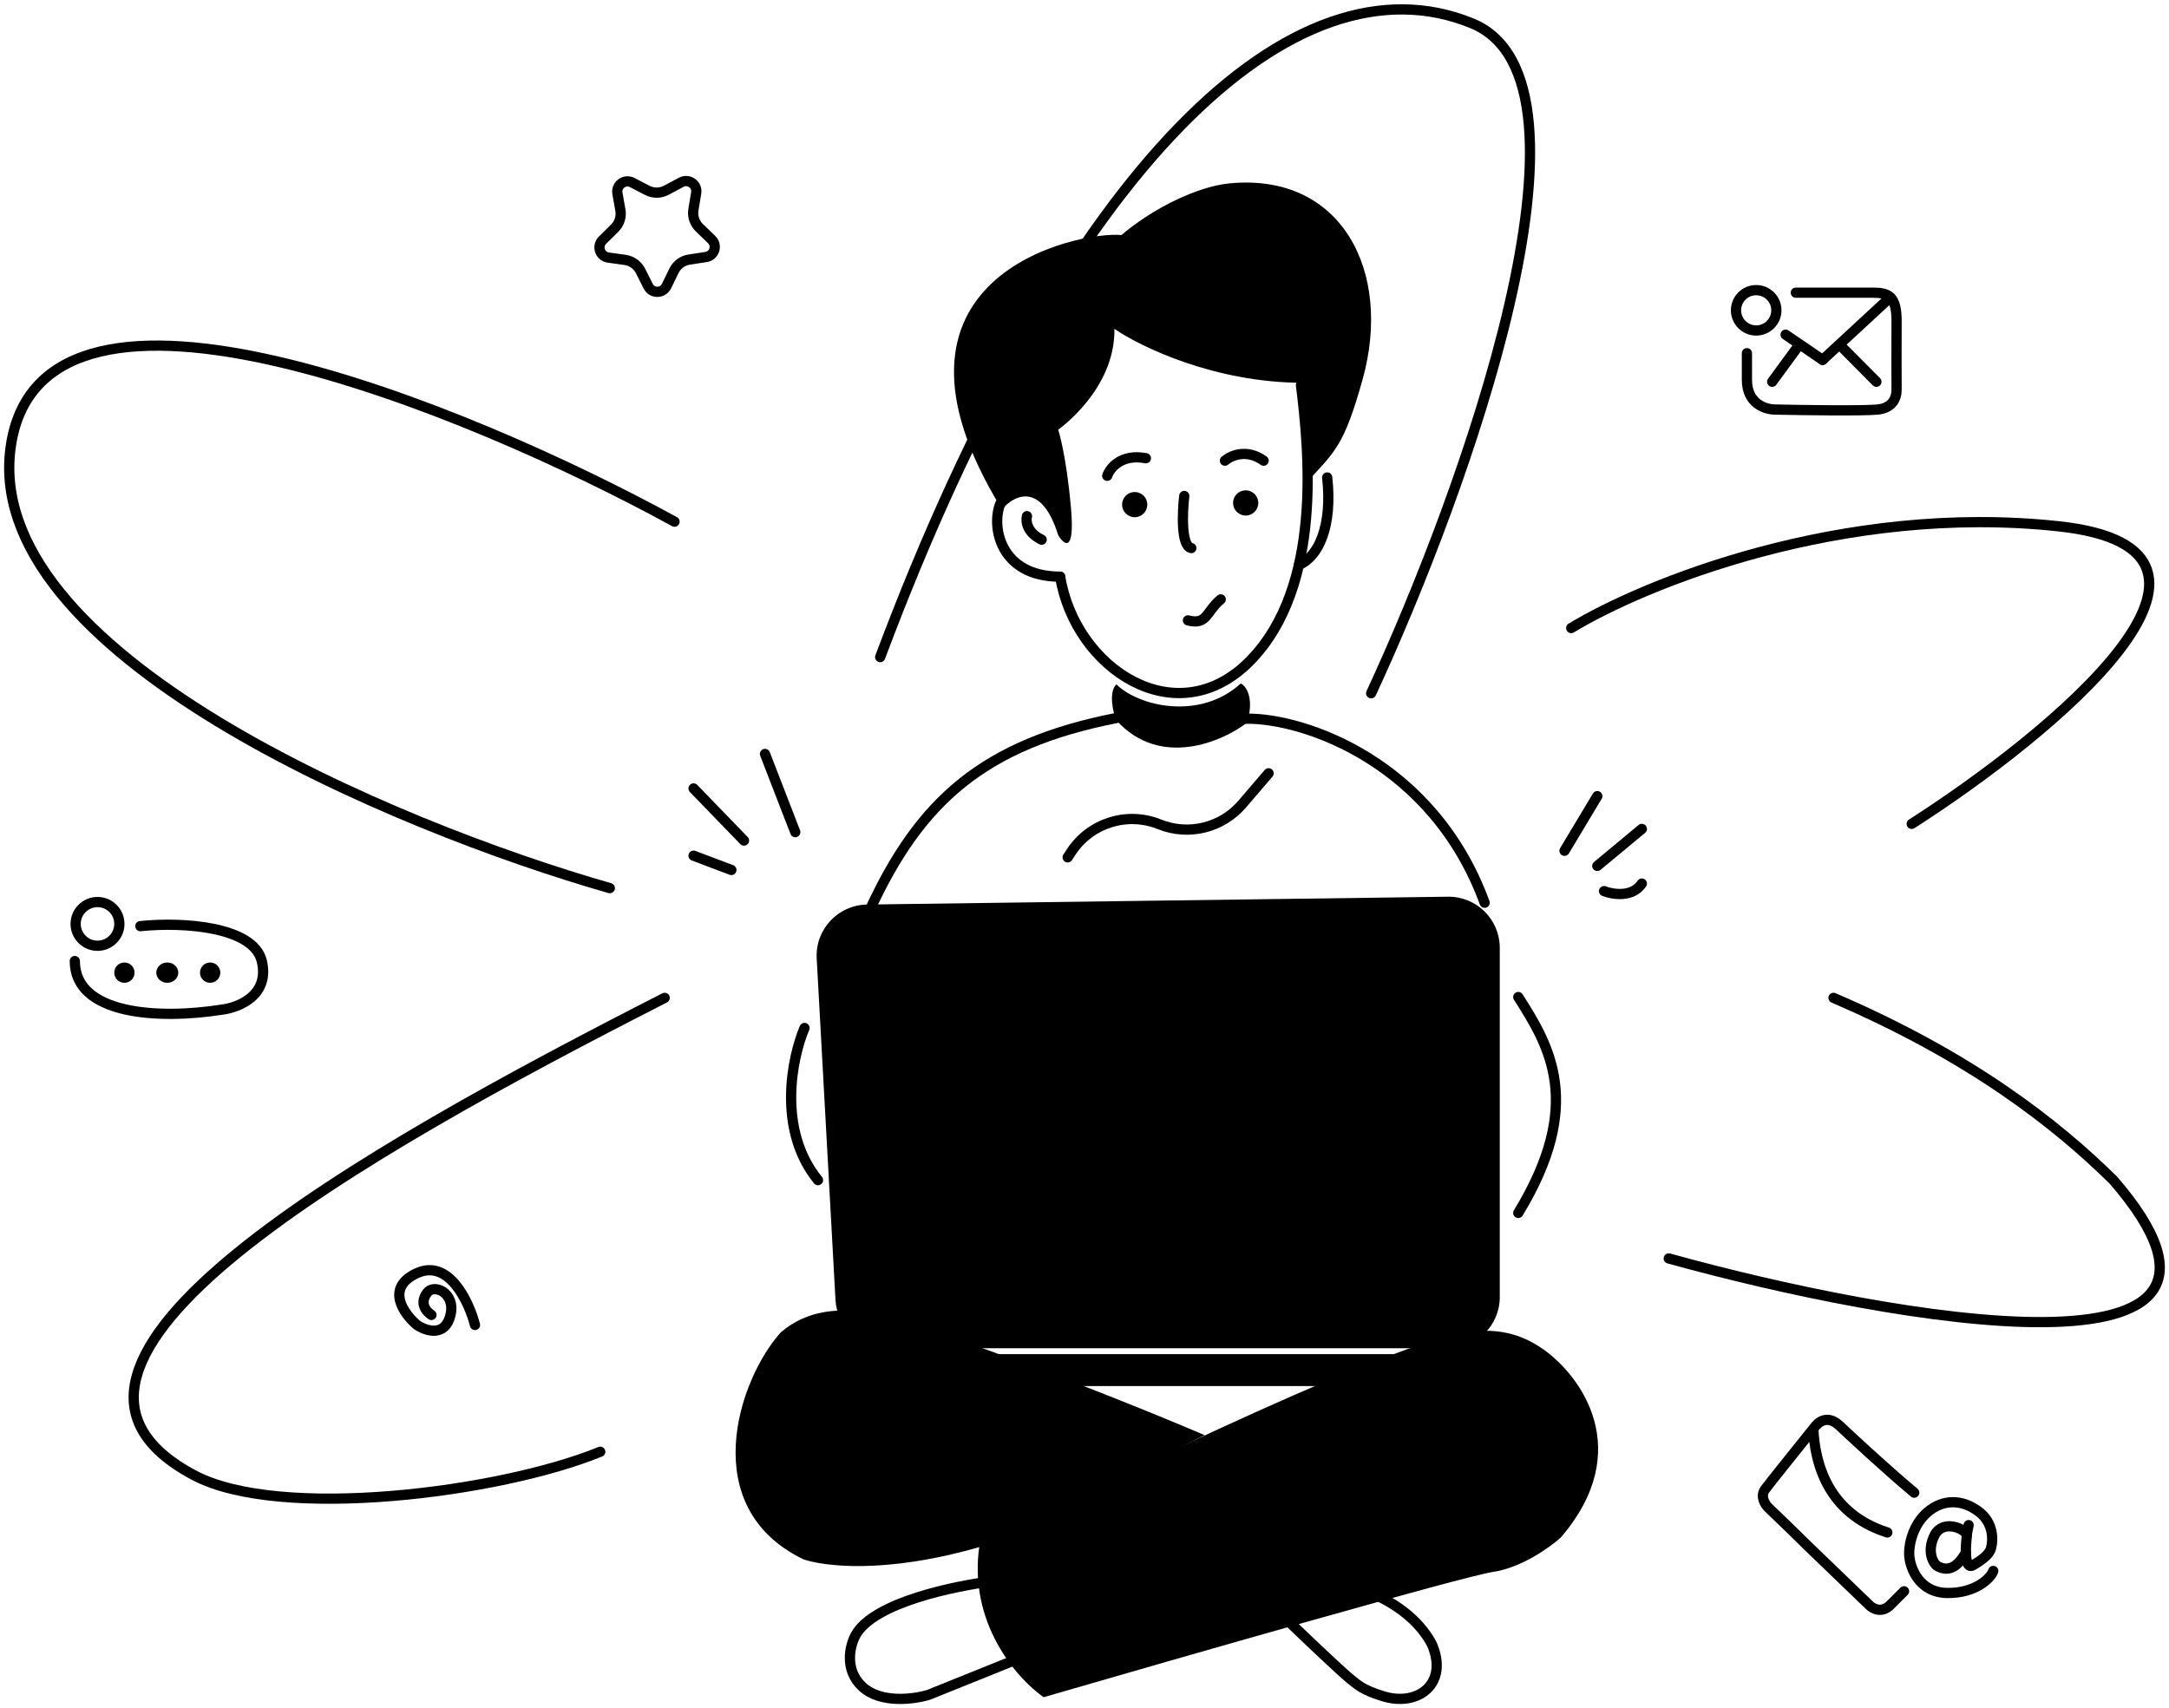 <svg width="424" height="334" viewBox="0 0 424 334" fill="none" xmlns="http://www.w3.org/2000/svg">
<path d="M19.06 184.912C21.42 184.912 23.333 182.999 23.333 180.639C23.333 178.279 21.42 176.366 19.06 176.366C16.7 176.366 14.787 178.279 14.787 180.639C14.787 182.999 16.7 184.912 19.06 184.912Z" stroke="black" stroke-width="2"/>
<path d="M27.434 181.074C36.053 180.186 49.576 181.236 51.174 187.902C52.772 194.569 46.669 197.007 43.417 197.393C31.038 199.36 14.624 198.434 14.624 187.902" stroke="black" stroke-width="2" stroke-linecap="round"/>
<path d="M24.32 191.155C24.865 191.155 25.306 190.714 25.306 190.169C25.306 189.625 24.865 189.183 24.32 189.183C23.775 189.183 23.334 189.625 23.334 190.169C23.334 190.714 23.775 191.155 24.32 191.155Z" stroke="black" stroke-width="2"/>
<path d="M33.851 190.169C33.851 190.648 33.404 191.155 32.7 191.155C31.996 191.155 31.55 190.648 31.55 190.169C31.55 189.69 31.996 189.183 32.7 189.183C33.404 189.183 33.851 189.69 33.851 190.169Z" stroke="black" stroke-width="2"/>
<path d="M41.082 191.155C41.626 191.155 42.068 190.714 42.068 190.169C42.068 189.625 41.626 189.183 41.082 189.183C40.537 189.183 40.096 189.625 40.096 190.169C40.096 190.714 40.537 191.155 41.082 191.155Z" stroke="black" stroke-width="2"/>
<path d="M343.302 64.614C345.48 64.614 347.246 62.848 347.246 60.67C347.246 58.492 345.48 56.726 343.302 56.726C341.123 56.726 339.357 58.492 339.357 60.67C339.357 62.848 341.123 64.614 343.302 64.614Z" stroke="black" stroke-width="2"/>
<path d="M351.05 57.222C353.94 57.222 362.199 57.222 366.083 57.222C369.23 57.222 370.745 57.919 370.745 62.791C370.745 67.525 370.706 73.657 370.745 76.132C370.772 77.872 369.906 79.798 367.016 80.076C364.125 80.355 352.526 80.192 347.087 80.076C345.067 80.076 341.493 78.931 341.493 74.276V69.055" stroke="black" stroke-width="2" stroke-linecap="round"/>
<path d="M349.053 65.436L356.284 70.366" stroke="black" stroke-width="2" stroke-linecap="round"/>
<path d="M356.285 70.367L369.432 58.206" stroke="black" stroke-width="2" stroke-linecap="round"/>
<path d="M359.616 67.408L363.209 71.023L366.801 74.639" stroke="black" stroke-width="2" stroke-linecap="round"/>
<path d="M346.424 74.639L351.724 67.408" stroke="black" stroke-width="2" stroke-linecap="round"/>
<path d="M372.206 311.119C371.114 312.213 370.172 313.156 369.523 313.805C367.832 315.498 366.056 314.511 365.38 313.805L354.59 303.41C352.998 301.929 351.651 300.467 345.631 294.724C345.015 294.106 344.038 292.531 345.062 291.163C346.086 289.796 351.841 282.619 354.59 279.202C355.425 277.994 357.237 276.556 359.549 278.706C361.54 280.557 368.366 286.965 374.197 291.837" stroke="black" stroke-width="2" stroke-linecap="round"/>
<path d="M354.477 279.571C354.816 285.806 357.104 295.843 368.938 299.62" stroke="black" stroke-width="2" stroke-linecap="round"/>
<path d="M384.487 300.104C383.945 298.725 379.781 297.12 378.206 300.104C376.585 303.182 377.825 305.775 378.88 306.284C380.228 306.933 382.206 307.272 384.297 303.536" stroke="black" stroke-width="2" stroke-linecap="round"/>
<path d="M384.832 298.186C384.71 298.906 384.585 299.209 384.487 300.105C384.359 301.272 384.276 302.496 384.296 303.536C384.336 305.362 384.697 306.623 385.723 306.015C387.78 304.794 388.891 303.794 389.187 302.774C389.68 301.058 389.683 297.772 386.909 295.624C383.563 293.031 379.79 293.102 376.822 295.624C373.875 298.128 373.069 302.137 373.23 304.216C373.407 306.491 375.105 311.377 380.644 311.453C386.183 311.529 389.184 308.543 389.644 307.146" stroke="black" stroke-width="2" stroke-linecap="round"/>
<path d="M92.849 259.05C91.667 254.489 87.744 246.076 81.504 248.92C75.264 251.763 78.904 256.858 81.504 259.05C83.254 260.235 87.015 261.503 88.063 257.095C89.111 252.688 84.695 250.875 83.454 252.83C82.799 253.6 82.06 255.531 84.34 257.095" stroke="black" stroke-width="2" stroke-linecap="round"/>
<path d="M120.696 37.815C120.406 36.183 122.114 34.928 123.585 35.691L126.529 37.216C127.697 37.822 129.09 37.814 130.251 37.195L133.177 35.636C134.64 34.856 136.362 36.092 136.091 37.727L135.549 40.998C135.334 42.297 135.772 43.618 136.72 44.532L139.107 46.833C140.301 47.983 139.657 50.002 138.018 50.25L134.74 50.746C133.438 50.943 132.317 51.767 131.741 52.951L130.291 55.932C129.566 57.423 127.446 57.435 126.704 55.953L125.22 52.988C124.63 51.811 123.499 50.999 122.195 50.818L118.912 50.36C117.27 50.131 116.603 48.118 117.784 46.955L120.145 44.627C121.082 43.703 121.505 42.376 121.275 41.08L120.696 37.815Z" stroke="black" stroke-width="2"/>
<path d="M222.184 184.883V212.821" stroke="black" stroke-width="2" stroke-linecap="round"/>
<path d="M243.22 188.17V214.793" stroke="black" stroke-width="2" stroke-linecap="round"/>
<path d="M194.019 309.155C187.073 310.019 170.812 313.209 167.251 319.695C166.182 321.642 164.942 326.377 168.533 329.75C172.123 333.123 178.685 332.236 181.516 331.371L198.026 324.722" stroke="black" stroke-width="2" stroke-linecap="round"/>
<path d="M288.675 260.204C275.714 260.621 218.471 288.334 191.47 302.138C189.17 317.349 198.873 328.271 204.012 331.831C230.927 324.017 286.166 308.181 291.81 307.347C297.455 306.514 303.046 302.486 305.136 300.575C319.77 283.489 308.969 268.973 301.74 263.85C296.593 260.204 292.15 260.092 288.675 260.204Z" fill="black"/>
<path d="M167.272 256.327C176.455 256.94 216.514 272.465 235.495 280.602L192.087 302.293C172.66 307.99 160.726 306.114 157.081 304.886C136.043 294.75 144.286 269.745 152.645 260.482C158.032 255.897 163.982 256.108 167.272 256.327Z" fill="black"/>
<path d="M269.476 312.109C275.215 314.867 278.319 318.481 279.892 321.444C283.264 329.162 277.209 333.8 270.297 331.619C266.477 330.414 265.577 329.606 263.553 327.928C262.527 327.077 257.732 322.621 252.258 317.359" stroke="black" stroke-width="2" stroke-linecap="round"/>
<path d="M159.65 187.402L163.323 254.15C163.615 259.451 167.998 263.601 173.308 263.601H283.178C288.701 263.601 293.178 259.124 293.178 253.601V185.322C293.178 179.746 288.618 175.248 283.043 175.323L169.5 176.854C163.815 176.93 159.337 181.725 159.65 187.402Z" fill="black"/>
<rect x="163.021" y="264.752" width="130.157" height="6.245" rx="3.122" fill="black"/>
<path d="M243.548 140.512C254.997 140.347 280.195 149.057 290.22 176.502" stroke="black" stroke-width="2" stroke-linecap="round"/>
<path d="M218.404 140.349C192.274 145.444 179.784 156.619 169.924 178.147" stroke="black" stroke-width="2" stroke-linecap="round"/>
<path d="M305.832 166.342L312.241 155.66" stroke="black" stroke-width="2" stroke-linecap="round"/>
<path d="M312.241 169.299L320.951 162.068" stroke="black" stroke-width="2" stroke-linecap="round"/>
<path d="M313.557 174.231C315.255 174.888 319.111 175.512 320.952 172.751" stroke="black" stroke-width="2" stroke-linecap="round"/>
<path d="M145.437 164.344L135.577 154.155" stroke="black" stroke-width="2" stroke-linecap="round"/>
<path d="M155.461 162.696L149.545 147.413" stroke="black" stroke-width="2" stroke-linecap="round"/>
<path d="M142.972 170.094L135.577 167.301" stroke="black" stroke-width="2" stroke-linecap="round"/>
<path d="M296.794 194.938C302.874 204.47 309.777 215.81 296.794 237.146" stroke="black" stroke-width="2" stroke-linecap="round"/>
<path d="M243.712 141.334C245.191 137.061 243.843 134.185 242.529 133.638C234.64 140.869 222.676 138.184 218.239 133.802C216.662 135.248 217.582 139.526 218.239 140.841C226.785 150.307 238.946 145.004 243.712 141.334Z" fill="black"/>
<path d="M208.708 167.628L209.371 166.611C213.092 160.9 220.333 158.619 226.655 161.168V161.168C232.331 163.457 238.834 161.87 242.817 157.223L247.985 151.194" stroke="black" stroke-width="2" stroke-linecap="round"/>
<path d="M157.269 200.987C154.804 206.793 151.879 220.872 159.899 230.732" stroke="black" stroke-width="2" stroke-linecap="round"/>
<path d="M266.372 74.154C262.757 87.136 260.949 88.287 255.69 94.039C255.69 88.354 254.714 78.813 254.714 74.84C237.494 74.84 222.962 67.811 217.849 64.296C218.032 76.215 206.858 84.008 206.858 84.008C206.858 84.008 208.461 88.822 209.377 99.595C210.109 108.213 208.003 106.548 206.858 104.638C203.561 94.002 198.157 96.844 195.867 99.595C167.769 53.94 210.979 45.119 219.222 45.959C225.45 40.641 234.136 36.474 240.242 35.863C262.264 33.658 272.235 53.103 266.372 74.154Z" fill="black"/>
<path d="M207.243 112.764C210.201 130.823 230.056 143.809 244.384 129.18C258.712 114.55 255.844 87.772 254.314 75.276" stroke="black" stroke-width="2" stroke-linecap="round"/>
<path d="M195.542 98.476C193.734 102.913 195.43 112.746 207.243 112.746" stroke="black" stroke-width="2" stroke-linecap="round"/>
<path d="M200.753 100.914C200.491 101.864 200.7 104.113 203.628 105.516" stroke="black" stroke-width="2" stroke-linecap="round"/>
<path d="M253.915 110.446C257.771 108.839 260.489 102.887 259.443 93.355" stroke="black" stroke-width="2" stroke-linecap="round"/>
<path d="M232.223 121.293C236.002 122.279 235.763 119.566 238.632 117.185" stroke="black" stroke-width="2" stroke-linecap="round"/>
<ellipse cx="243.506" cy="98.331" rx="2.465" ry="2.465" fill="black"/>
<ellipse cx="221.813" cy="98.66" rx="2.465" ry="2.465" fill="black"/>
<path d="M216.445 93.026C216.964 91.499 219.202 88.673 224.005 89.589" stroke="black" stroke-width="2" stroke-linecap="round"/>
<path d="M239.453 90.066C240.599 89.074 243.714 87.685 247.013 90.066" stroke="black" stroke-width="2" stroke-linecap="round"/>
<path d="M231.502 96.97C231.119 100.216 230.859 106.797 232.88 107.159" stroke="black" stroke-width="2" stroke-linecap="round"/>
<path d="M326.21 246.045C370.089 258.206 448.906 272.175 413.145 230.762C401.861 219.641 385.208 206.604 358.42 195.1" stroke="black" stroke-width="2" stroke-linecap="round"/>
<path d="M373.704 161.08C400.984 143.605 444.928 107.505 402.463 102.904C359.998 98.302 321.225 114.243 307.146 122.789" stroke="black" stroke-width="2" stroke-linecap="round"/>
<path d="M268.034 135.542C286.111 96.594 315.363 15.87 287.754 4.564C253.243 -9.569 208.543 31.187 172.06 128.475" stroke="black" stroke-width="2" stroke-linecap="round"/>
<path d="M131.856 101.992C91.429 79.861 8.897 45.821 2.192 86.709C-4.513 127.596 77.405 161.702 119.202 173.644" stroke="black" stroke-width="2" stroke-linecap="round"/>
<path d="M129.934 195.1C70.936 225.174 -2.987 266.767 37.96 288.445C54.722 297.319 97.615 291.896 117.336 283.843" stroke="black" stroke-width="2" stroke-linecap="round"/>
</svg>

